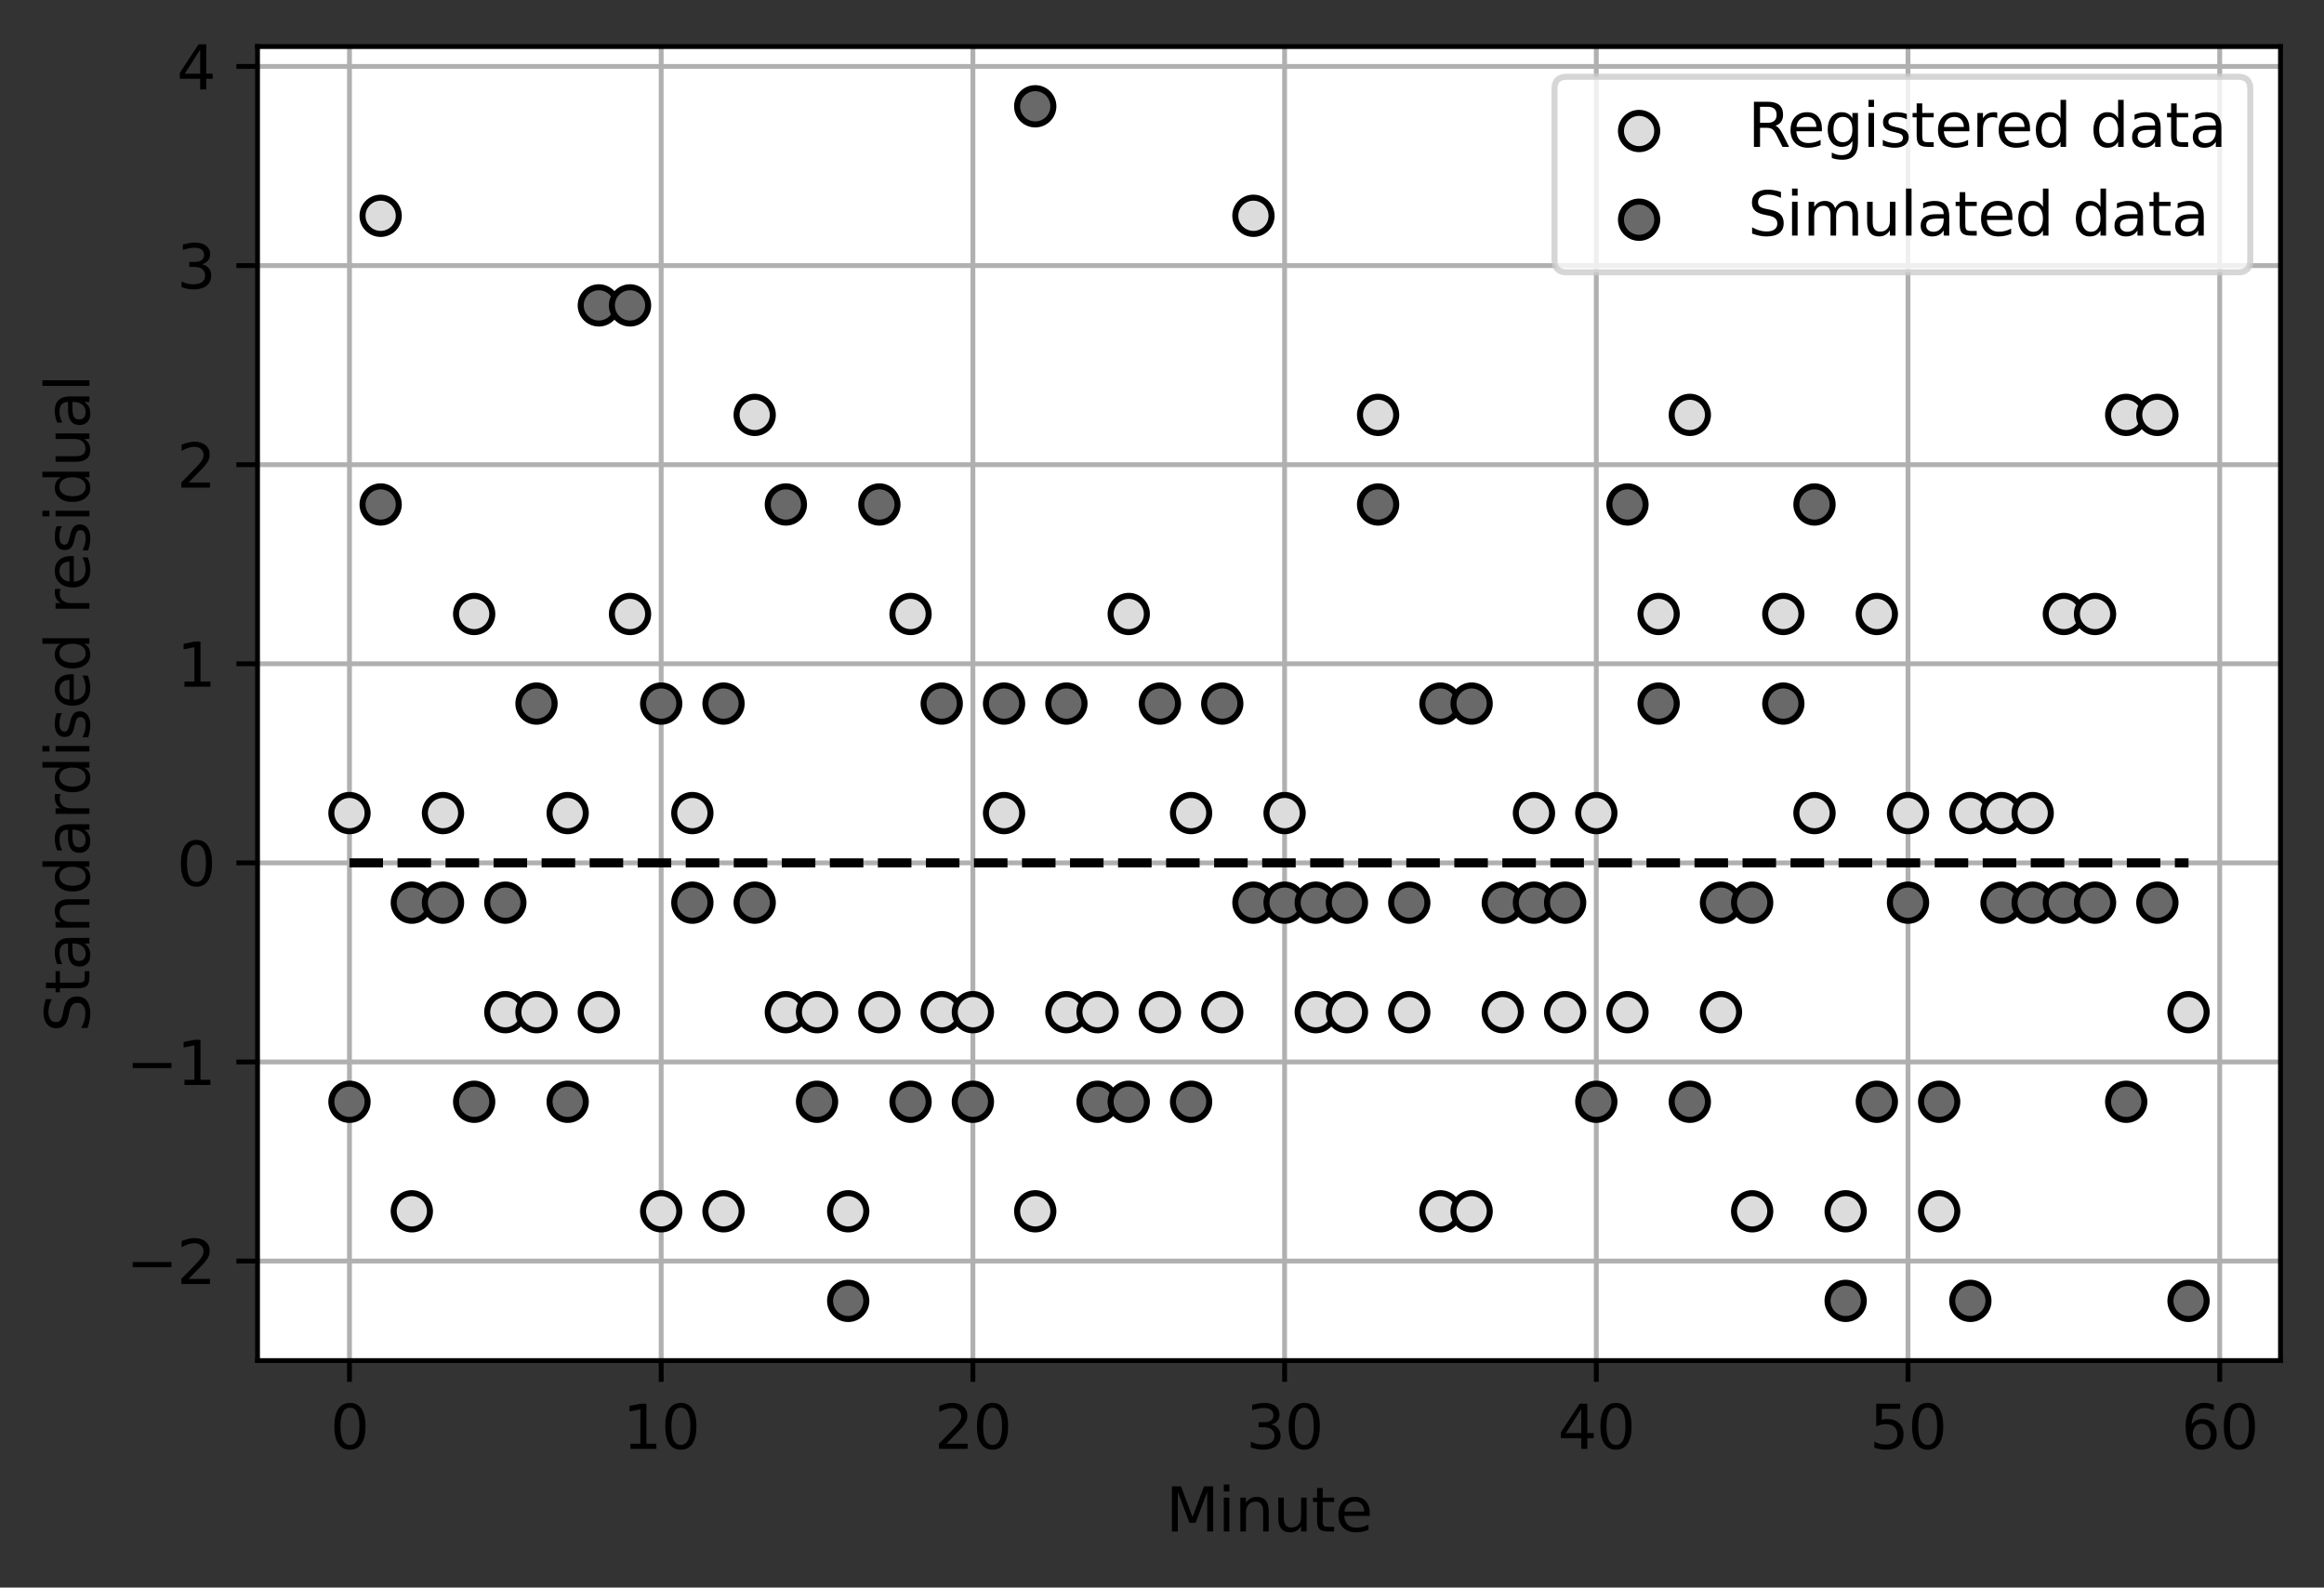 <?xml version="1.0" encoding="utf-8" standalone="no"?>
<!DOCTYPE svg PUBLIC "-//W3C//DTD SVG 1.1//EN"
  "http://www.w3.org/Graphics/SVG/1.1/DTD/svg11.dtd">
<svg xmlns:xlink="http://www.w3.org/1999/xlink" width="384.62pt" height="262.701pt" viewBox="0 0 384.62 262.701" xmlns="http://www.w3.org/2000/svg" version="1.1">
 <rect x="0" y="0" width="384.62" height="262.701" fill="#333333" stroke="none"/>
 <defs>
  <style type="text/css">*{stroke-linejoin: round; stroke-linecap: butt}</style>
 </defs>
 <g id="figure_1">
  <g id="patch_1">
   <path d="M 0 262.701 
L 384.62 262.701 
L 384.62 0 
L 0 0 
L 0 262.701 
z
" style="fill: none"/>
  </g>
  <g id="axes_1">
   <g id="patch_2">
    <path d="M 42.62 225.145 
L 377.42 225.145 
L 377.42 7.705 
L 42.62 7.705 
z
" style="fill: #ffffff"/>
   </g>
   <g id="matplotlib.axis_1">
    <g id="xtick_1">
     <g id="line2d_1">
      <path d="M 57.838 225.145 
L 57.838 7.705 
" clip-path="url(#p2356ce1c42)" style="fill: none; stroke: #b0b0b0; stroke-width: 0.8; stroke-linecap: square"/>
     </g>
     <g id="line2d_2">
      <defs>
       <path id="m78ab08c015" d="M 0 0 
L 0 3.5 
" style="stroke: #000000; stroke-width: 0.8"/>
      </defs>
      <g>
       <use xlink:href="#m78ab08c015" x="57.838" y="225.145" style="stroke: #000000; stroke-width: 0.8"/>
      </g>
     </g>
     <g id="text_1">
      <!-- 0 -->
      <g transform="translate(54.657 239.743)scale(0.1 -0.1)">
       <defs>
        <path id="DejaVuSans-30" d="M 2034 4250 
Q 1547 4250 1301 3770 
Q 1056 3291 1056 2328 
Q 1056 1369 1301 889 
Q 1547 409 2034 409 
Q 2525 409 2770 889 
Q 3016 1369 3016 2328 
Q 3016 3291 2770 3770 
Q 2525 4250 2034 4250 
z
M 2034 4750 
Q 2819 4750 3233 4129 
Q 3647 3509 3647 2328 
Q 3647 1150 3233 529 
Q 2819 -91 2034 -91 
Q 1250 -91 836 529 
Q 422 1150 422 2328 
Q 422 3509 836 4129 
Q 1250 4750 2034 4750 
z
" transform="scale(0.016)"/>
       </defs>
       <use xlink:href="#DejaVuSans-30"/>
      </g>
     </g>
    </g>
    <g id="xtick_2">
     <g id="line2d_3">
      <path d="M 109.426 225.145 
L 109.426 7.705 
" clip-path="url(#p2356ce1c42)" style="fill: none; stroke: #b0b0b0; stroke-width: 0.8; stroke-linecap: square"/>
     </g>
     <g id="line2d_4">
      <g>
       <use xlink:href="#m78ab08c015" x="109.426" y="225.145" style="stroke: #000000; stroke-width: 0.8"/>
      </g>
     </g>
     <g id="text_2">
      <!-- 10 -->
      <g transform="translate(103.063 239.743)scale(0.1 -0.1)">
       <defs>
        <path id="DejaVuSans-31" d="M 794 531 
L 1825 531 
L 1825 4091 
L 703 3866 
L 703 4441 
L 1819 4666 
L 2450 4666 
L 2450 531 
L 3481 531 
L 3481 0 
L 794 0 
L 794 531 
z
" transform="scale(0.016)"/>
       </defs>
       <use xlink:href="#DejaVuSans-31"/>
       <use xlink:href="#DejaVuSans-30" x="63.623"/>
      </g>
     </g>
    </g>
    <g id="xtick_3">
     <g id="line2d_5">
      <path d="M 161.013 225.145 
L 161.013 7.705 
" clip-path="url(#p2356ce1c42)" style="fill: none; stroke: #b0b0b0; stroke-width: 0.8; stroke-linecap: square"/>
     </g>
     <g id="line2d_6">
      <g>
       <use xlink:href="#m78ab08c015" x="161.013" y="225.145" style="stroke: #000000; stroke-width: 0.8"/>
      </g>
     </g>
     <g id="text_3">
      <!-- 20 -->
      <g transform="translate(154.65 239.743)scale(0.1 -0.1)">
       <defs>
        <path id="DejaVuSans-32" d="M 1228 531 
L 3431 531 
L 3431 0 
L 469 0 
L 469 531 
Q 828 903 1448 1529 
Q 2069 2156 2228 2338 
Q 2531 2678 2651 2914 
Q 2772 3150 2772 3378 
Q 2772 3750 2511 3984 
Q 2250 4219 1831 4219 
Q 1534 4219 1204 4116 
Q 875 4013 500 3803 
L 500 4441 
Q 881 4594 1212 4672 
Q 1544 4750 1819 4750 
Q 2544 4750 2975 4387 
Q 3406 4025 3406 3419 
Q 3406 3131 3298 2873 
Q 3191 2616 2906 2266 
Q 2828 2175 2409 1742 
Q 1991 1309 1228 531 
z
" transform="scale(0.016)"/>
       </defs>
       <use xlink:href="#DejaVuSans-32"/>
       <use xlink:href="#DejaVuSans-30" x="63.623"/>
      </g>
     </g>
    </g>
    <g id="xtick_4">
     <g id="line2d_7">
      <path d="M 212.6 225.145 
L 212.6 7.705 
" clip-path="url(#p2356ce1c42)" style="fill: none; stroke: #b0b0b0; stroke-width: 0.8; stroke-linecap: square"/>
     </g>
     <g id="line2d_8">
      <g>
       <use xlink:href="#m78ab08c015" x="212.6" y="225.145" style="stroke: #000000; stroke-width: 0.8"/>
      </g>
     </g>
     <g id="text_4">
      <!-- 30 -->
      <g transform="translate(206.237 239.743)scale(0.1 -0.1)">
       <defs>
        <path id="DejaVuSans-33" d="M 2597 2516 
Q 3050 2419 3304 2112 
Q 3559 1806 3559 1356 
Q 3559 666 3084 287 
Q 2609 -91 1734 -91 
Q 1441 -91 1130 -33 
Q 819 25 488 141 
L 488 750 
Q 750 597 1062 519 
Q 1375 441 1716 441 
Q 2309 441 2620 675 
Q 2931 909 2931 1356 
Q 2931 1769 2642 2001 
Q 2353 2234 1838 2234 
L 1294 2234 
L 1294 2753 
L 1863 2753 
Q 2328 2753 2575 2939 
Q 2822 3125 2822 3475 
Q 2822 3834 2567 4026 
Q 2313 4219 1838 4219 
Q 1578 4219 1281 4162 
Q 984 4106 628 3988 
L 628 4550 
Q 988 4650 1302 4700 
Q 1616 4750 1894 4750 
Q 2613 4750 3031 4423 
Q 3450 4097 3450 3541 
Q 3450 3153 3228 2886 
Q 3006 2619 2597 2516 
z
" transform="scale(0.016)"/>
       </defs>
       <use xlink:href="#DejaVuSans-33"/>
       <use xlink:href="#DejaVuSans-30" x="63.623"/>
      </g>
     </g>
    </g>
    <g id="xtick_5">
     <g id="line2d_9">
      <path d="M 264.187 225.145 
L 264.187 7.705 
" clip-path="url(#p2356ce1c42)" style="fill: none; stroke: #b0b0b0; stroke-width: 0.8; stroke-linecap: square"/>
     </g>
     <g id="line2d_10">
      <g>
       <use xlink:href="#m78ab08c015" x="264.187" y="225.145" style="stroke: #000000; stroke-width: 0.8"/>
      </g>
     </g>
     <g id="text_5">
      <!-- 40 -->
      <g transform="translate(257.824 239.743)scale(0.1 -0.1)">
       <defs>
        <path id="DejaVuSans-34" d="M 2419 4116 
L 825 1625 
L 2419 1625 
L 2419 4116 
z
M 2253 4666 
L 3047 4666 
L 3047 1625 
L 3713 1625 
L 3713 1100 
L 3047 1100 
L 3047 0 
L 2419 0 
L 2419 1100 
L 313 1100 
L 313 1709 
L 2253 4666 
z
" transform="scale(0.016)"/>
       </defs>
       <use xlink:href="#DejaVuSans-34"/>
       <use xlink:href="#DejaVuSans-30" x="63.623"/>
      </g>
     </g>
    </g>
    <g id="xtick_6">
     <g id="line2d_11">
      <path d="M 315.774 225.145 
L 315.774 7.705 
" clip-path="url(#p2356ce1c42)" style="fill: none; stroke: #b0b0b0; stroke-width: 0.8; stroke-linecap: square"/>
     </g>
     <g id="line2d_12">
      <g>
       <use xlink:href="#m78ab08c015" x="315.774" y="225.145" style="stroke: #000000; stroke-width: 0.8"/>
      </g>
     </g>
     <g id="text_6">
      <!-- 50 -->
      <g transform="translate(309.411 239.743)scale(0.1 -0.1)">
       <defs>
        <path id="DejaVuSans-35" d="M 691 4666 
L 3169 4666 
L 3169 4134 
L 1269 4134 
L 1269 2991 
Q 1406 3038 1543 3061 
Q 1681 3084 1819 3084 
Q 2600 3084 3056 2656 
Q 3513 2228 3513 1497 
Q 3513 744 3044 326 
Q 2575 -91 1722 -91 
Q 1428 -91 1123 -41 
Q 819 9 494 109 
L 494 744 
Q 775 591 1075 516 
Q 1375 441 1709 441 
Q 2250 441 2565 725 
Q 2881 1009 2881 1497 
Q 2881 1984 2565 2268 
Q 2250 2553 1709 2553 
Q 1456 2553 1204 2497 
Q 953 2441 691 2322 
L 691 4666 
z
" transform="scale(0.016)"/>
       </defs>
       <use xlink:href="#DejaVuSans-35"/>
       <use xlink:href="#DejaVuSans-30" x="63.623"/>
      </g>
     </g>
    </g>
    <g id="xtick_7">
     <g id="line2d_13">
      <path d="M 367.361 225.145 
L 367.361 7.705 
" clip-path="url(#p2356ce1c42)" style="fill: none; stroke: #b0b0b0; stroke-width: 0.8; stroke-linecap: square"/>
     </g>
     <g id="line2d_14">
      <g>
       <use xlink:href="#m78ab08c015" x="367.361" y="225.145" style="stroke: #000000; stroke-width: 0.8"/>
      </g>
     </g>
     <g id="text_7">
      <!-- 60 -->
      <g transform="translate(360.998 239.743)scale(0.1 -0.1)">
       <defs>
        <path id="DejaVuSans-36" d="M 2113 2584 
Q 1688 2584 1439 2293 
Q 1191 2003 1191 1497 
Q 1191 994 1439 701 
Q 1688 409 2113 409 
Q 2538 409 2786 701 
Q 3034 994 3034 1497 
Q 3034 2003 2786 2293 
Q 2538 2584 2113 2584 
z
M 3366 4563 
L 3366 3988 
Q 3128 4100 2886 4159 
Q 2644 4219 2406 4219 
Q 1781 4219 1451 3797 
Q 1122 3375 1075 2522 
Q 1259 2794 1537 2939 
Q 1816 3084 2150 3084 
Q 2853 3084 3261 2657 
Q 3669 2231 3669 1497 
Q 3669 778 3244 343 
Q 2819 -91 2113 -91 
Q 1303 -91 875 529 
Q 447 1150 447 2328 
Q 447 3434 972 4092 
Q 1497 4750 2381 4750 
Q 2619 4750 2861 4703 
Q 3103 4656 3366 4563 
z
" transform="scale(0.016)"/>
       </defs>
       <use xlink:href="#DejaVuSans-36"/>
       <use xlink:href="#DejaVuSans-30" x="63.623"/>
      </g>
     </g>
    </g>
    <g id="text_8">
     <!-- Minute -->
     <g transform="translate(192.943 253.421)scale(0.1 -0.1)">
      <defs>
       <path id="DejaVuSans-4d" d="M 628 4666 
L 1569 4666 
L 2759 1491 
L 3956 4666 
L 4897 4666 
L 4897 0 
L 4281 0 
L 4281 4097 
L 3078 897 
L 2444 897 
L 1241 4097 
L 1241 0 
L 628 0 
L 628 4666 
z
" transform="scale(0.016)"/>
       <path id="DejaVuSans-69" d="M 603 3500 
L 1178 3500 
L 1178 0 
L 603 0 
L 603 3500 
z
M 603 4863 
L 1178 4863 
L 1178 4134 
L 603 4134 
L 603 4863 
z
" transform="scale(0.016)"/>
       <path id="DejaVuSans-6e" d="M 3513 2113 
L 3513 0 
L 2938 0 
L 2938 2094 
Q 2938 2591 2744 2837 
Q 2550 3084 2163 3084 
Q 1697 3084 1428 2787 
Q 1159 2491 1159 1978 
L 1159 0 
L 581 0 
L 581 3500 
L 1159 3500 
L 1159 2956 
Q 1366 3272 1645 3428 
Q 1925 3584 2291 3584 
Q 2894 3584 3203 3211 
Q 3513 2838 3513 2113 
z
" transform="scale(0.016)"/>
       <path id="DejaVuSans-75" d="M 544 1381 
L 544 3500 
L 1119 3500 
L 1119 1403 
Q 1119 906 1312 657 
Q 1506 409 1894 409 
Q 2359 409 2629 706 
Q 2900 1003 2900 1516 
L 2900 3500 
L 3475 3500 
L 3475 0 
L 2900 0 
L 2900 538 
Q 2691 219 2414 64 
Q 2138 -91 1772 -91 
Q 1169 -91 856 284 
Q 544 659 544 1381 
z
M 1991 3584 
L 1991 3584 
z
" transform="scale(0.016)"/>
       <path id="DejaVuSans-74" d="M 1172 4494 
L 1172 3500 
L 2356 3500 
L 2356 3053 
L 1172 3053 
L 1172 1153 
Q 1172 725 1289 603 
Q 1406 481 1766 481 
L 2356 481 
L 2356 0 
L 1766 0 
Q 1100 0 847 248 
Q 594 497 594 1153 
L 594 3053 
L 172 3053 
L 172 3500 
L 594 3500 
L 594 4494 
L 1172 4494 
z
" transform="scale(0.016)"/>
       <path id="DejaVuSans-65" d="M 3597 1894 
L 3597 1613 
L 953 1613 
Q 991 1019 1311 708 
Q 1631 397 2203 397 
Q 2534 397 2845 478 
Q 3156 559 3463 722 
L 3463 178 
Q 3153 47 2828 -22 
Q 2503 -91 2169 -91 
Q 1331 -91 842 396 
Q 353 884 353 1716 
Q 353 2575 817 3079 
Q 1281 3584 2069 3584 
Q 2775 3584 3186 3129 
Q 3597 2675 3597 1894 
z
M 3022 2063 
Q 3016 2534 2758 2815 
Q 2500 3097 2075 3097 
Q 1594 3097 1305 2825 
Q 1016 2553 972 2059 
L 3022 2063 
z
" transform="scale(0.016)"/>
      </defs>
      <use xlink:href="#DejaVuSans-4d"/>
      <use xlink:href="#DejaVuSans-69" x="86.279"/>
      <use xlink:href="#DejaVuSans-6e" x="114.062"/>
      <use xlink:href="#DejaVuSans-75" x="177.441"/>
      <use xlink:href="#DejaVuSans-74" x="240.82"/>
      <use xlink:href="#DejaVuSans-65" x="280.029"/>
     </g>
    </g>
   </g>
   <g id="matplotlib.axis_2">
    <g id="ytick_1">
     <g id="line2d_15">
      <path d="M 42.62 208.672 
L 377.42 208.672 
" clip-path="url(#p2356ce1c42)" style="fill: none; stroke: #b0b0b0; stroke-width: 0.8; stroke-linecap: square"/>
     </g>
     <g id="line2d_16">
      <defs>
       <path id="m4febd404eb" d="M 0 0 
L -3.5 0 
" style="stroke: #000000; stroke-width: 0.8"/>
      </defs>
      <g>
       <use xlink:href="#m4febd404eb" x="42.62" y="208.672" style="stroke: #000000; stroke-width: 0.8"/>
      </g>
     </g>
     <g id="text_9">
      <!-- −2 -->
      <g transform="translate(20.878 212.471)scale(0.1 -0.1)">
       <defs>
        <path id="DejaVuSans-2212" d="M 678 2272 
L 4684 2272 
L 4684 1741 
L 678 1741 
L 678 2272 
z
" transform="scale(0.016)"/>
       </defs>
       <use xlink:href="#DejaVuSans-2212"/>
       <use xlink:href="#DejaVuSans-32" x="83.789"/>
      </g>
     </g>
    </g>
    <g id="ytick_2">
     <g id="line2d_17">
      <path d="M 42.62 175.726 
L 377.42 175.726 
" clip-path="url(#p2356ce1c42)" style="fill: none; stroke: #b0b0b0; stroke-width: 0.8; stroke-linecap: square"/>
     </g>
     <g id="line2d_18">
      <g>
       <use xlink:href="#m4febd404eb" x="42.62" y="175.726" style="stroke: #000000; stroke-width: 0.8"/>
      </g>
     </g>
     <g id="text_10">
      <!-- −1 -->
      <g transform="translate(20.878 179.526)scale(0.1 -0.1)">
       <use xlink:href="#DejaVuSans-2212"/>
       <use xlink:href="#DejaVuSans-31" x="83.789"/>
      </g>
     </g>
    </g>
    <g id="ytick_3">
     <g id="line2d_19">
      <path d="M 42.62 142.781 
L 377.42 142.781 
" clip-path="url(#p2356ce1c42)" style="fill: none; stroke: #b0b0b0; stroke-width: 0.8; stroke-linecap: square"/>
     </g>
     <g id="line2d_20">
      <g>
       <use xlink:href="#m4febd404eb" x="42.62" y="142.781" style="stroke: #000000; stroke-width: 0.8"/>
      </g>
     </g>
     <g id="text_11">
      <!-- 0 -->
      <g transform="translate(29.258 146.58)scale(0.1 -0.1)">
       <use xlink:href="#DejaVuSans-30"/>
      </g>
     </g>
    </g>
    <g id="ytick_4">
     <g id="line2d_21">
      <path d="M 42.62 109.836 
L 377.42 109.836 
" clip-path="url(#p2356ce1c42)" style="fill: none; stroke: #b0b0b0; stroke-width: 0.8; stroke-linecap: square"/>
     </g>
     <g id="line2d_22">
      <g>
       <use xlink:href="#m4febd404eb" x="42.62" y="109.836" style="stroke: #000000; stroke-width: 0.8"/>
      </g>
     </g>
     <g id="text_12">
      <!-- 1 -->
      <g transform="translate(29.258 113.635)scale(0.1 -0.1)">
       <use xlink:href="#DejaVuSans-31"/>
      </g>
     </g>
    </g>
    <g id="ytick_5">
     <g id="line2d_23">
      <path d="M 42.62 76.89 
L 377.42 76.89 
" clip-path="url(#p2356ce1c42)" style="fill: none; stroke: #b0b0b0; stroke-width: 0.8; stroke-linecap: square"/>
     </g>
     <g id="line2d_24">
      <g>
       <use xlink:href="#m4febd404eb" x="42.62" y="76.89" style="stroke: #000000; stroke-width: 0.8"/>
      </g>
     </g>
     <g id="text_13">
      <!-- 2 -->
      <g transform="translate(29.258 80.689)scale(0.1 -0.1)">
       <use xlink:href="#DejaVuSans-32"/>
      </g>
     </g>
    </g>
    <g id="ytick_6">
     <g id="line2d_25">
      <path d="M 42.62 43.945 
L 377.42 43.945 
" clip-path="url(#p2356ce1c42)" style="fill: none; stroke: #b0b0b0; stroke-width: 0.8; stroke-linecap: square"/>
     </g>
     <g id="line2d_26">
      <g>
       <use xlink:href="#m4febd404eb" x="42.62" y="43.945" style="stroke: #000000; stroke-width: 0.8"/>
      </g>
     </g>
     <g id="text_14">
      <!-- 3 -->
      <g transform="translate(29.258 47.744)scale(0.1 -0.1)">
       <use xlink:href="#DejaVuSans-33"/>
      </g>
     </g>
    </g>
    <g id="ytick_7">
     <g id="line2d_27">
      <path d="M 42.62 10.999 
L 377.42 10.999 
" clip-path="url(#p2356ce1c42)" style="fill: none; stroke: #b0b0b0; stroke-width: 0.8; stroke-linecap: square"/>
     </g>
     <g id="line2d_28">
      <g>
       <use xlink:href="#m4febd404eb" x="42.62" y="10.999" style="stroke: #000000; stroke-width: 0.8"/>
      </g>
     </g>
     <g id="text_15">
      <!-- 4 -->
      <g transform="translate(29.258 14.798)scale(0.1 -0.1)">
       <use xlink:href="#DejaVuSans-34"/>
      </g>
     </g>
    </g>
    <g id="text_16">
     <!-- Standardised residual -->
     <g transform="translate(14.798 170.815)rotate(-90)scale(0.1 -0.1)">
      <defs>
       <path id="DejaVuSans-53" d="M 3425 4513 
L 3425 3897 
Q 3066 4069 2747 4153 
Q 2428 4238 2131 4238 
Q 1616 4238 1336 4038 
Q 1056 3838 1056 3469 
Q 1056 3159 1242 3001 
Q 1428 2844 1947 2747 
L 2328 2669 
Q 3034 2534 3370 2195 
Q 3706 1856 3706 1288 
Q 3706 609 3251 259 
Q 2797 -91 1919 -91 
Q 1588 -91 1214 -16 
Q 841 59 441 206 
L 441 856 
Q 825 641 1194 531 
Q 1563 422 1919 422 
Q 2459 422 2753 634 
Q 3047 847 3047 1241 
Q 3047 1584 2836 1778 
Q 2625 1972 2144 2069 
L 1759 2144 
Q 1053 2284 737 2584 
Q 422 2884 422 3419 
Q 422 4038 858 4394 
Q 1294 4750 2059 4750 
Q 2388 4750 2728 4690 
Q 3069 4631 3425 4513 
z
" transform="scale(0.016)"/>
       <path id="DejaVuSans-61" d="M 2194 1759 
Q 1497 1759 1228 1600 
Q 959 1441 959 1056 
Q 959 750 1161 570 
Q 1363 391 1709 391 
Q 2188 391 2477 730 
Q 2766 1069 2766 1631 
L 2766 1759 
L 2194 1759 
z
M 3341 1997 
L 3341 0 
L 2766 0 
L 2766 531 
Q 2569 213 2275 61 
Q 1981 -91 1556 -91 
Q 1019 -91 701 211 
Q 384 513 384 1019 
Q 384 1609 779 1909 
Q 1175 2209 1959 2209 
L 2766 2209 
L 2766 2266 
Q 2766 2663 2505 2880 
Q 2244 3097 1772 3097 
Q 1472 3097 1187 3025 
Q 903 2953 641 2809 
L 641 3341 
Q 956 3463 1253 3523 
Q 1550 3584 1831 3584 
Q 2591 3584 2966 3190 
Q 3341 2797 3341 1997 
z
" transform="scale(0.016)"/>
       <path id="DejaVuSans-64" d="M 2906 2969 
L 2906 4863 
L 3481 4863 
L 3481 0 
L 2906 0 
L 2906 525 
Q 2725 213 2448 61 
Q 2172 -91 1784 -91 
Q 1150 -91 751 415 
Q 353 922 353 1747 
Q 353 2572 751 3078 
Q 1150 3584 1784 3584 
Q 2172 3584 2448 3432 
Q 2725 3281 2906 2969 
z
M 947 1747 
Q 947 1113 1208 752 
Q 1469 391 1925 391 
Q 2381 391 2643 752 
Q 2906 1113 2906 1747 
Q 2906 2381 2643 2742 
Q 2381 3103 1925 3103 
Q 1469 3103 1208 2742 
Q 947 2381 947 1747 
z
" transform="scale(0.016)"/>
       <path id="DejaVuSans-72" d="M 2631 2963 
Q 2534 3019 2420 3045 
Q 2306 3072 2169 3072 
Q 1681 3072 1420 2755 
Q 1159 2438 1159 1844 
L 1159 0 
L 581 0 
L 581 3500 
L 1159 3500 
L 1159 2956 
Q 1341 3275 1631 3429 
Q 1922 3584 2338 3584 
Q 2397 3584 2469 3576 
Q 2541 3569 2628 3553 
L 2631 2963 
z
" transform="scale(0.016)"/>
       <path id="DejaVuSans-73" d="M 2834 3397 
L 2834 2853 
Q 2591 2978 2328 3040 
Q 2066 3103 1784 3103 
Q 1356 3103 1142 2972 
Q 928 2841 928 2578 
Q 928 2378 1081 2264 
Q 1234 2150 1697 2047 
L 1894 2003 
Q 2506 1872 2764 1633 
Q 3022 1394 3022 966 
Q 3022 478 2636 193 
Q 2250 -91 1575 -91 
Q 1294 -91 989 -36 
Q 684 19 347 128 
L 347 722 
Q 666 556 975 473 
Q 1284 391 1588 391 
Q 1994 391 2212 530 
Q 2431 669 2431 922 
Q 2431 1156 2273 1281 
Q 2116 1406 1581 1522 
L 1381 1569 
Q 847 1681 609 1914 
Q 372 2147 372 2553 
Q 372 3047 722 3315 
Q 1072 3584 1716 3584 
Q 2034 3584 2315 3537 
Q 2597 3491 2834 3397 
z
" transform="scale(0.016)"/>
       <path id="DejaVuSans-20" transform="scale(0.016)"/>
       <path id="DejaVuSans-6c" d="M 603 4863 
L 1178 4863 
L 1178 0 
L 603 0 
L 603 4863 
z
" transform="scale(0.016)"/>
      </defs>
      <use xlink:href="#DejaVuSans-53"/>
      <use xlink:href="#DejaVuSans-74" x="63.477"/>
      <use xlink:href="#DejaVuSans-61" x="102.686"/>
      <use xlink:href="#DejaVuSans-6e" x="163.965"/>
      <use xlink:href="#DejaVuSans-64" x="227.344"/>
      <use xlink:href="#DejaVuSans-61" x="290.82"/>
      <use xlink:href="#DejaVuSans-72" x="352.1"/>
      <use xlink:href="#DejaVuSans-64" x="391.463"/>
      <use xlink:href="#DejaVuSans-69" x="454.939"/>
      <use xlink:href="#DejaVuSans-73" x="482.723"/>
      <use xlink:href="#DejaVuSans-65" x="534.822"/>
      <use xlink:href="#DejaVuSans-64" x="596.346"/>
      <use xlink:href="#DejaVuSans-20" x="659.822"/>
      <use xlink:href="#DejaVuSans-72" x="691.609"/>
      <use xlink:href="#DejaVuSans-65" x="730.473"/>
      <use xlink:href="#DejaVuSans-73" x="791.996"/>
      <use xlink:href="#DejaVuSans-69" x="844.096"/>
      <use xlink:href="#DejaVuSans-64" x="871.879"/>
      <use xlink:href="#DejaVuSans-75" x="935.355"/>
      <use xlink:href="#DejaVuSans-61" x="998.734"/>
      <use xlink:href="#DejaVuSans-6c" x="1060.014"/>
     </g>
    </g>
   </g>
   <g id="PathCollection_1">
    <defs>
     <path id="m33f3d38f10" d="M 0 3 
C 0.796 3 1.559 2.684 2.121 2.121 
C 2.684 1.559 3 0.796 3 0 
C 3 -0.796 2.684 -1.559 2.121 -2.121 
C 1.559 -2.684 0.796 -3 0 -3 
C -0.796 -3 -1.559 -2.684 -2.121 -2.121 
C -2.684 -1.559 -3 -0.796 -3 0 
C -3 0.796 -2.684 1.559 -2.121 2.121 
C -1.559 2.684 -0.796 3 0 3 
z
" style="stroke: #000000"/>
    </defs>
    <g clip-path="url(#p2356ce1c42)">
     <use xlink:href="#m33f3d38f10" x="57.838" y="134.545" style="fill: #dcdcdc; stroke: #000000"/>
     <use xlink:href="#m33f3d38f10" x="62.997" y="35.708" style="fill: #dcdcdc; stroke: #000000"/>
     <use xlink:href="#m33f3d38f10" x="68.156" y="200.436" style="fill: #dcdcdc; stroke: #000000"/>
     <use xlink:href="#m33f3d38f10" x="73.315" y="134.545" style="fill: #dcdcdc; stroke: #000000"/>
     <use xlink:href="#m33f3d38f10" x="78.473" y="101.599" style="fill: #dcdcdc; stroke: #000000"/>
     <use xlink:href="#m33f3d38f10" x="83.632" y="167.49" style="fill: #dcdcdc; stroke: #000000"/>
     <use xlink:href="#m33f3d38f10" x="88.791" y="167.49" style="fill: #dcdcdc; stroke: #000000"/>
     <use xlink:href="#m33f3d38f10" x="93.949" y="134.545" style="fill: #dcdcdc; stroke: #000000"/>
     <use xlink:href="#m33f3d38f10" x="99.108" y="167.49" style="fill: #dcdcdc; stroke: #000000"/>
     <use xlink:href="#m33f3d38f10" x="104.267" y="101.599" style="fill: #dcdcdc; stroke: #000000"/>
     <use xlink:href="#m33f3d38f10" x="109.426" y="200.436" style="fill: #dcdcdc; stroke: #000000"/>
     <use xlink:href="#m33f3d38f10" x="114.584" y="134.545" style="fill: #dcdcdc; stroke: #000000"/>
     <use xlink:href="#m33f3d38f10" x="119.743" y="200.436" style="fill: #dcdcdc; stroke: #000000"/>
     <use xlink:href="#m33f3d38f10" x="124.902" y="68.654" style="fill: #dcdcdc; stroke: #000000"/>
     <use xlink:href="#m33f3d38f10" x="130.06" y="167.49" style="fill: #dcdcdc; stroke: #000000"/>
     <use xlink:href="#m33f3d38f10" x="135.219" y="167.49" style="fill: #dcdcdc; stroke: #000000"/>
     <use xlink:href="#m33f3d38f10" x="140.378" y="200.436" style="fill: #dcdcdc; stroke: #000000"/>
     <use xlink:href="#m33f3d38f10" x="145.536" y="167.49" style="fill: #dcdcdc; stroke: #000000"/>
     <use xlink:href="#m33f3d38f10" x="150.695" y="101.599" style="fill: #dcdcdc; stroke: #000000"/>
     <use xlink:href="#m33f3d38f10" x="155.854" y="167.49" style="fill: #dcdcdc; stroke: #000000"/>
     <use xlink:href="#m33f3d38f10" x="161.013" y="167.49" style="fill: #dcdcdc; stroke: #000000"/>
     <use xlink:href="#m33f3d38f10" x="166.171" y="134.545" style="fill: #dcdcdc; stroke: #000000"/>
     <use xlink:href="#m33f3d38f10" x="171.33" y="200.436" style="fill: #dcdcdc; stroke: #000000"/>
     <use xlink:href="#m33f3d38f10" x="176.489" y="167.49" style="fill: #dcdcdc; stroke: #000000"/>
     <use xlink:href="#m33f3d38f10" x="181.647" y="167.49" style="fill: #dcdcdc; stroke: #000000"/>
     <use xlink:href="#m33f3d38f10" x="186.806" y="101.599" style="fill: #dcdcdc; stroke: #000000"/>
     <use xlink:href="#m33f3d38f10" x="191.965" y="167.49" style="fill: #dcdcdc; stroke: #000000"/>
     <use xlink:href="#m33f3d38f10" x="197.124" y="134.545" style="fill: #dcdcdc; stroke: #000000"/>
     <use xlink:href="#m33f3d38f10" x="202.282" y="167.49" style="fill: #dcdcdc; stroke: #000000"/>
     <use xlink:href="#m33f3d38f10" x="207.441" y="35.708" style="fill: #dcdcdc; stroke: #000000"/>
     <use xlink:href="#m33f3d38f10" x="212.6" y="134.545" style="fill: #dcdcdc; stroke: #000000"/>
     <use xlink:href="#m33f3d38f10" x="217.758" y="167.49" style="fill: #dcdcdc; stroke: #000000"/>
     <use xlink:href="#m33f3d38f10" x="222.917" y="167.49" style="fill: #dcdcdc; stroke: #000000"/>
     <use xlink:href="#m33f3d38f10" x="228.076" y="68.654" style="fill: #dcdcdc; stroke: #000000"/>
     <use xlink:href="#m33f3d38f10" x="233.234" y="167.49" style="fill: #dcdcdc; stroke: #000000"/>
     <use xlink:href="#m33f3d38f10" x="238.393" y="200.436" style="fill: #dcdcdc; stroke: #000000"/>
     <use xlink:href="#m33f3d38f10" x="243.552" y="200.436" style="fill: #dcdcdc; stroke: #000000"/>
     <use xlink:href="#m33f3d38f10" x="248.711" y="167.49" style="fill: #dcdcdc; stroke: #000000"/>
     <use xlink:href="#m33f3d38f10" x="253.869" y="134.545" style="fill: #dcdcdc; stroke: #000000"/>
     <use xlink:href="#m33f3d38f10" x="259.028" y="167.49" style="fill: #dcdcdc; stroke: #000000"/>
     <use xlink:href="#m33f3d38f10" x="264.187" y="134.545" style="fill: #dcdcdc; stroke: #000000"/>
     <use xlink:href="#m33f3d38f10" x="269.345" y="167.49" style="fill: #dcdcdc; stroke: #000000"/>
     <use xlink:href="#m33f3d38f10" x="274.504" y="101.599" style="fill: #dcdcdc; stroke: #000000"/>
     <use xlink:href="#m33f3d38f10" x="279.663" y="68.654" style="fill: #dcdcdc; stroke: #000000"/>
     <use xlink:href="#m33f3d38f10" x="284.822" y="167.49" style="fill: #dcdcdc; stroke: #000000"/>
     <use xlink:href="#m33f3d38f10" x="289.98" y="200.436" style="fill: #dcdcdc; stroke: #000000"/>
     <use xlink:href="#m33f3d38f10" x="295.139" y="101.599" style="fill: #dcdcdc; stroke: #000000"/>
     <use xlink:href="#m33f3d38f10" x="300.298" y="134.545" style="fill: #dcdcdc; stroke: #000000"/>
     <use xlink:href="#m33f3d38f10" x="305.456" y="200.436" style="fill: #dcdcdc; stroke: #000000"/>
     <use xlink:href="#m33f3d38f10" x="310.615" y="101.599" style="fill: #dcdcdc; stroke: #000000"/>
     <use xlink:href="#m33f3d38f10" x="315.774" y="134.545" style="fill: #dcdcdc; stroke: #000000"/>
     <use xlink:href="#m33f3d38f10" x="320.932" y="200.436" style="fill: #dcdcdc; stroke: #000000"/>
     <use xlink:href="#m33f3d38f10" x="326.091" y="134.545" style="fill: #dcdcdc; stroke: #000000"/>
     <use xlink:href="#m33f3d38f10" x="331.25" y="134.545" style="fill: #dcdcdc; stroke: #000000"/>
     <use xlink:href="#m33f3d38f10" x="336.409" y="134.545" style="fill: #dcdcdc; stroke: #000000"/>
     <use xlink:href="#m33f3d38f10" x="341.567" y="101.599" style="fill: #dcdcdc; stroke: #000000"/>
     <use xlink:href="#m33f3d38f10" x="346.726" y="101.599" style="fill: #dcdcdc; stroke: #000000"/>
     <use xlink:href="#m33f3d38f10" x="351.885" y="68.654" style="fill: #dcdcdc; stroke: #000000"/>
     <use xlink:href="#m33f3d38f10" x="357.043" y="68.654" style="fill: #dcdcdc; stroke: #000000"/>
     <use xlink:href="#m33f3d38f10" x="362.202" y="167.49" style="fill: #dcdcdc; stroke: #000000"/>
    </g>
   </g>
   <g id="PathCollection_2">
    <defs>
     <path id="mafadb434fc" d="M 0 3 
C 0.796 3 1.559 2.684 2.121 2.121 
C 2.684 1.559 3 0.796 3 0 
C 3 -0.796 2.684 -1.559 2.121 -2.121 
C 1.559 -2.684 0.796 -3 0 -3 
C -0.796 -3 -1.559 -2.684 -2.121 -2.121 
C -2.684 -1.559 -3 -0.796 -3 0 
C -3 0.796 -2.684 1.559 -2.121 2.121 
C -1.559 2.684 -0.796 3 0 3 
z
" style="stroke: #000000"/>
    </defs>
    <g clip-path="url(#p2356ce1c42)">
     <use xlink:href="#mafadb434fc" x="57.838" y="182.316" style="fill: #696969; stroke: #000000"/>
     <use xlink:href="#mafadb434fc" x="62.997" y="83.479" style="fill: #696969; stroke: #000000"/>
     <use xlink:href="#mafadb434fc" x="68.156" y="149.37" style="fill: #696969; stroke: #000000"/>
     <use xlink:href="#mafadb434fc" x="73.315" y="149.37" style="fill: #696969; stroke: #000000"/>
     <use xlink:href="#mafadb434fc" x="78.473" y="182.316" style="fill: #696969; stroke: #000000"/>
     <use xlink:href="#mafadb434fc" x="83.632" y="149.37" style="fill: #696969; stroke: #000000"/>
     <use xlink:href="#mafadb434fc" x="88.791" y="116.425" style="fill: #696969; stroke: #000000"/>
     <use xlink:href="#mafadb434fc" x="93.949" y="182.316" style="fill: #696969; stroke: #000000"/>
     <use xlink:href="#mafadb434fc" x="99.108" y="50.534" style="fill: #696969; stroke: #000000"/>
     <use xlink:href="#mafadb434fc" x="104.267" y="50.534" style="fill: #696969; stroke: #000000"/>
     <use xlink:href="#mafadb434fc" x="109.426" y="116.425" style="fill: #696969; stroke: #000000"/>
     <use xlink:href="#mafadb434fc" x="114.584" y="149.37" style="fill: #696969; stroke: #000000"/>
     <use xlink:href="#mafadb434fc" x="119.743" y="116.425" style="fill: #696969; stroke: #000000"/>
     <use xlink:href="#mafadb434fc" x="124.902" y="149.37" style="fill: #696969; stroke: #000000"/>
     <use xlink:href="#mafadb434fc" x="130.06" y="83.479" style="fill: #696969; stroke: #000000"/>
     <use xlink:href="#mafadb434fc" x="135.219" y="182.316" style="fill: #696969; stroke: #000000"/>
     <use xlink:href="#mafadb434fc" x="140.378" y="215.261" style="fill: #696969; stroke: #000000"/>
     <use xlink:href="#mafadb434fc" x="145.536" y="83.479" style="fill: #696969; stroke: #000000"/>
     <use xlink:href="#mafadb434fc" x="150.695" y="182.316" style="fill: #696969; stroke: #000000"/>
     <use xlink:href="#mafadb434fc" x="155.854" y="116.425" style="fill: #696969; stroke: #000000"/>
     <use xlink:href="#mafadb434fc" x="161.013" y="182.316" style="fill: #696969; stroke: #000000"/>
     <use xlink:href="#mafadb434fc" x="166.171" y="116.425" style="fill: #696969; stroke: #000000"/>
     <use xlink:href="#mafadb434fc" x="171.33" y="17.588" style="fill: #696969; stroke: #000000"/>
     <use xlink:href="#mafadb434fc" x="176.489" y="116.425" style="fill: #696969; stroke: #000000"/>
     <use xlink:href="#mafadb434fc" x="181.647" y="182.316" style="fill: #696969; stroke: #000000"/>
     <use xlink:href="#mafadb434fc" x="186.806" y="182.316" style="fill: #696969; stroke: #000000"/>
     <use xlink:href="#mafadb434fc" x="191.965" y="116.425" style="fill: #696969; stroke: #000000"/>
     <use xlink:href="#mafadb434fc" x="197.124" y="182.316" style="fill: #696969; stroke: #000000"/>
     <use xlink:href="#mafadb434fc" x="202.282" y="116.425" style="fill: #696969; stroke: #000000"/>
     <use xlink:href="#mafadb434fc" x="207.441" y="149.37" style="fill: #696969; stroke: #000000"/>
     <use xlink:href="#mafadb434fc" x="212.6" y="149.37" style="fill: #696969; stroke: #000000"/>
     <use xlink:href="#mafadb434fc" x="217.758" y="149.37" style="fill: #696969; stroke: #000000"/>
     <use xlink:href="#mafadb434fc" x="222.917" y="149.37" style="fill: #696969; stroke: #000000"/>
     <use xlink:href="#mafadb434fc" x="228.076" y="83.479" style="fill: #696969; stroke: #000000"/>
     <use xlink:href="#mafadb434fc" x="233.234" y="149.37" style="fill: #696969; stroke: #000000"/>
     <use xlink:href="#mafadb434fc" x="238.393" y="116.425" style="fill: #696969; stroke: #000000"/>
     <use xlink:href="#mafadb434fc" x="243.552" y="116.425" style="fill: #696969; stroke: #000000"/>
     <use xlink:href="#mafadb434fc" x="248.711" y="149.37" style="fill: #696969; stroke: #000000"/>
     <use xlink:href="#mafadb434fc" x="253.869" y="149.37" style="fill: #696969; stroke: #000000"/>
     <use xlink:href="#mafadb434fc" x="259.028" y="149.37" style="fill: #696969; stroke: #000000"/>
     <use xlink:href="#mafadb434fc" x="264.187" y="182.316" style="fill: #696969; stroke: #000000"/>
     <use xlink:href="#mafadb434fc" x="269.345" y="83.479" style="fill: #696969; stroke: #000000"/>
     <use xlink:href="#mafadb434fc" x="274.504" y="116.425" style="fill: #696969; stroke: #000000"/>
     <use xlink:href="#mafadb434fc" x="279.663" y="182.316" style="fill: #696969; stroke: #000000"/>
     <use xlink:href="#mafadb434fc" x="284.822" y="149.37" style="fill: #696969; stroke: #000000"/>
     <use xlink:href="#mafadb434fc" x="289.98" y="149.37" style="fill: #696969; stroke: #000000"/>
     <use xlink:href="#mafadb434fc" x="295.139" y="116.425" style="fill: #696969; stroke: #000000"/>
     <use xlink:href="#mafadb434fc" x="300.298" y="83.479" style="fill: #696969; stroke: #000000"/>
     <use xlink:href="#mafadb434fc" x="305.456" y="215.261" style="fill: #696969; stroke: #000000"/>
     <use xlink:href="#mafadb434fc" x="310.615" y="182.316" style="fill: #696969; stroke: #000000"/>
     <use xlink:href="#mafadb434fc" x="315.774" y="149.37" style="fill: #696969; stroke: #000000"/>
     <use xlink:href="#mafadb434fc" x="320.932" y="182.316" style="fill: #696969; stroke: #000000"/>
     <use xlink:href="#mafadb434fc" x="326.091" y="215.261" style="fill: #696969; stroke: #000000"/>
     <use xlink:href="#mafadb434fc" x="331.25" y="149.37" style="fill: #696969; stroke: #000000"/>
     <use xlink:href="#mafadb434fc" x="336.409" y="149.37" style="fill: #696969; stroke: #000000"/>
     <use xlink:href="#mafadb434fc" x="341.567" y="149.37" style="fill: #696969; stroke: #000000"/>
     <use xlink:href="#mafadb434fc" x="346.726" y="149.37" style="fill: #696969; stroke: #000000"/>
     <use xlink:href="#mafadb434fc" x="351.885" y="182.316" style="fill: #696969; stroke: #000000"/>
     <use xlink:href="#mafadb434fc" x="357.043" y="149.37" style="fill: #696969; stroke: #000000"/>
     <use xlink:href="#mafadb434fc" x="362.202" y="215.261" style="fill: #696969; stroke: #000000"/>
    </g>
   </g>
   <g id="line2d_29">
    <path d="M 57.838 142.781 
L 62.997 142.781 
L 68.156 142.781 
L 73.315 142.781 
L 78.473 142.781 
L 83.632 142.781 
L 88.791 142.781 
L 93.949 142.781 
L 99.108 142.781 
L 104.267 142.781 
L 109.426 142.781 
L 114.584 142.781 
L 119.743 142.781 
L 124.902 142.781 
L 130.06 142.781 
L 135.219 142.781 
L 140.378 142.781 
L 145.536 142.781 
L 150.695 142.781 
L 155.854 142.781 
L 161.013 142.781 
L 166.171 142.781 
L 171.33 142.781 
L 176.489 142.781 
L 181.647 142.781 
L 186.806 142.781 
L 191.965 142.781 
L 197.124 142.781 
L 202.282 142.781 
L 207.441 142.781 
L 212.6 142.781 
L 217.758 142.781 
L 222.917 142.781 
L 228.076 142.781 
L 233.234 142.781 
L 238.393 142.781 
L 243.552 142.781 
L 248.711 142.781 
L 253.869 142.781 
L 259.028 142.781 
L 264.187 142.781 
L 269.345 142.781 
L 274.504 142.781 
L 279.663 142.781 
L 284.822 142.781 
L 289.98 142.781 
L 295.139 142.781 
L 300.298 142.781 
L 305.456 142.781 
L 310.615 142.781 
L 315.774 142.781 
L 320.932 142.781 
L 326.091 142.781 
L 331.25 142.781 
L 336.409 142.781 
L 341.567 142.781 
L 346.726 142.781 
L 351.885 142.781 
L 357.043 142.781 
L 362.202 142.781 
" clip-path="url(#p2356ce1c42)" style="fill: none; stroke-dasharray: 5.55,2.4; stroke-dashoffset: 0; stroke: #000000; stroke-width: 1.5"/>
   </g>
   <g id="patch_3">
    <path d="M 42.62 225.145 
L 42.62 7.705 
" style="fill: none; stroke: #000000; stroke-width: 0.8; stroke-linejoin: miter; stroke-linecap: square"/>
   </g>
   <g id="patch_4">
    <path d="M 377.42 225.145 
L 377.42 7.705 
" style="fill: none; stroke: #000000; stroke-width: 0.8; stroke-linejoin: miter; stroke-linecap: square"/>
   </g>
   <g id="patch_5">
    <path d="M 42.62 225.145 
L 377.42 225.145 
" style="fill: none; stroke: #000000; stroke-width: 0.8; stroke-linejoin: miter; stroke-linecap: square"/>
   </g>
   <g id="patch_6">
    <path d="M 42.62 7.705 
L 377.42 7.705 
" style="fill: none; stroke: #000000; stroke-width: 0.8; stroke-linejoin: miter; stroke-linecap: square"/>
   </g>
   <g id="legend_1">
    <g id="patch_7">
     <path d="M 259.269 45.061 
L 370.42 45.061 
Q 372.42 45.061 372.42 43.061 
L 372.42 14.705 
Q 372.42 12.705 370.42 12.705 
L 259.269 12.705 
Q 257.269 12.705 257.269 14.705 
L 257.269 43.061 
Q 257.269 45.061 259.269 45.061 
z
" style="fill: #ffffff; opacity: 0.8; stroke: #cccccc; stroke-linejoin: miter"/>
    </g>
    <g id="PathCollection_3">
     <g>
      <use xlink:href="#m33f3d38f10" x="271.269" y="21.678" style="fill: #dcdcdc; stroke: #000000"/>
     </g>
    </g>
    <g id="text_17">
     <!-- Registered data -->
     <g transform="translate(289.269 24.303)scale(0.1 -0.1)">
      <defs>
       <path id="DejaVuSans-52" d="M 2841 2188 
Q 3044 2119 3236 1894 
Q 3428 1669 3622 1275 
L 4263 0 
L 3584 0 
L 2988 1197 
Q 2756 1666 2539 1819 
Q 2322 1972 1947 1972 
L 1259 1972 
L 1259 0 
L 628 0 
L 628 4666 
L 2053 4666 
Q 2853 4666 3247 4331 
Q 3641 3997 3641 3322 
Q 3641 2881 3436 2590 
Q 3231 2300 2841 2188 
z
M 1259 4147 
L 1259 2491 
L 2053 2491 
Q 2509 2491 2742 2702 
Q 2975 2913 2975 3322 
Q 2975 3731 2742 3939 
Q 2509 4147 2053 4147 
L 1259 4147 
z
" transform="scale(0.016)"/>
       <path id="DejaVuSans-67" d="M 2906 1791 
Q 2906 2416 2648 2759 
Q 2391 3103 1925 3103 
Q 1463 3103 1205 2759 
Q 947 2416 947 1791 
Q 947 1169 1205 825 
Q 1463 481 1925 481 
Q 2391 481 2648 825 
Q 2906 1169 2906 1791 
z
M 3481 434 
Q 3481 -459 3084 -895 
Q 2688 -1331 1869 -1331 
Q 1566 -1331 1297 -1286 
Q 1028 -1241 775 -1147 
L 775 -588 
Q 1028 -725 1275 -790 
Q 1522 -856 1778 -856 
Q 2344 -856 2625 -561 
Q 2906 -266 2906 331 
L 2906 616 
Q 2728 306 2450 153 
Q 2172 0 1784 0 
Q 1141 0 747 490 
Q 353 981 353 1791 
Q 353 2603 747 3093 
Q 1141 3584 1784 3584 
Q 2172 3584 2450 3431 
Q 2728 3278 2906 2969 
L 2906 3500 
L 3481 3500 
L 3481 434 
z
" transform="scale(0.016)"/>
      </defs>
      <use xlink:href="#DejaVuSans-52"/>
      <use xlink:href="#DejaVuSans-65" x="64.982"/>
      <use xlink:href="#DejaVuSans-67" x="126.506"/>
      <use xlink:href="#DejaVuSans-69" x="189.982"/>
      <use xlink:href="#DejaVuSans-73" x="217.766"/>
      <use xlink:href="#DejaVuSans-74" x="269.865"/>
      <use xlink:href="#DejaVuSans-65" x="309.074"/>
      <use xlink:href="#DejaVuSans-72" x="370.598"/>
      <use xlink:href="#DejaVuSans-65" x="409.461"/>
      <use xlink:href="#DejaVuSans-64" x="470.984"/>
      <use xlink:href="#DejaVuSans-20" x="534.461"/>
      <use xlink:href="#DejaVuSans-64" x="566.248"/>
      <use xlink:href="#DejaVuSans-61" x="629.725"/>
      <use xlink:href="#DejaVuSans-74" x="691.004"/>
      <use xlink:href="#DejaVuSans-61" x="730.213"/>
     </g>
    </g>
    <g id="PathCollection_4">
     <g>
      <use xlink:href="#mafadb434fc" x="271.269" y="36.356" style="fill: #696969; stroke: #000000"/>
     </g>
    </g>
    <g id="text_18">
     <!-- Simulated data -->
     <g transform="translate(289.269 38.981)scale(0.1 -0.1)">
      <defs>
       <path id="DejaVuSans-6d" d="M 3328 2828 
Q 3544 3216 3844 3400 
Q 4144 3584 4550 3584 
Q 5097 3584 5394 3201 
Q 5691 2819 5691 2113 
L 5691 0 
L 5113 0 
L 5113 2094 
Q 5113 2597 4934 2840 
Q 4756 3084 4391 3084 
Q 3944 3084 3684 2787 
Q 3425 2491 3425 1978 
L 3425 0 
L 2847 0 
L 2847 2094 
Q 2847 2600 2669 2842 
Q 2491 3084 2119 3084 
Q 1678 3084 1418 2786 
Q 1159 2488 1159 1978 
L 1159 0 
L 581 0 
L 581 3500 
L 1159 3500 
L 1159 2956 
Q 1356 3278 1631 3431 
Q 1906 3584 2284 3584 
Q 2666 3584 2933 3390 
Q 3200 3197 3328 2828 
z
" transform="scale(0.016)"/>
      </defs>
      <use xlink:href="#DejaVuSans-53"/>
      <use xlink:href="#DejaVuSans-69" x="63.477"/>
      <use xlink:href="#DejaVuSans-6d" x="91.26"/>
      <use xlink:href="#DejaVuSans-75" x="188.672"/>
      <use xlink:href="#DejaVuSans-6c" x="252.051"/>
      <use xlink:href="#DejaVuSans-61" x="279.834"/>
      <use xlink:href="#DejaVuSans-74" x="341.113"/>
      <use xlink:href="#DejaVuSans-65" x="380.322"/>
      <use xlink:href="#DejaVuSans-64" x="441.846"/>
      <use xlink:href="#DejaVuSans-20" x="505.322"/>
      <use xlink:href="#DejaVuSans-64" x="537.109"/>
      <use xlink:href="#DejaVuSans-61" x="600.586"/>
      <use xlink:href="#DejaVuSans-74" x="661.865"/>
      <use xlink:href="#DejaVuSans-61" x="701.074"/>
     </g>
    </g>
   </g>
  </g>
 </g>
 <defs>
  <clipPath id="p2356ce1c42">
   <rect x="42.62" y="7.705" width="334.8" height="217.44"/>
  </clipPath>
 </defs>
</svg>
